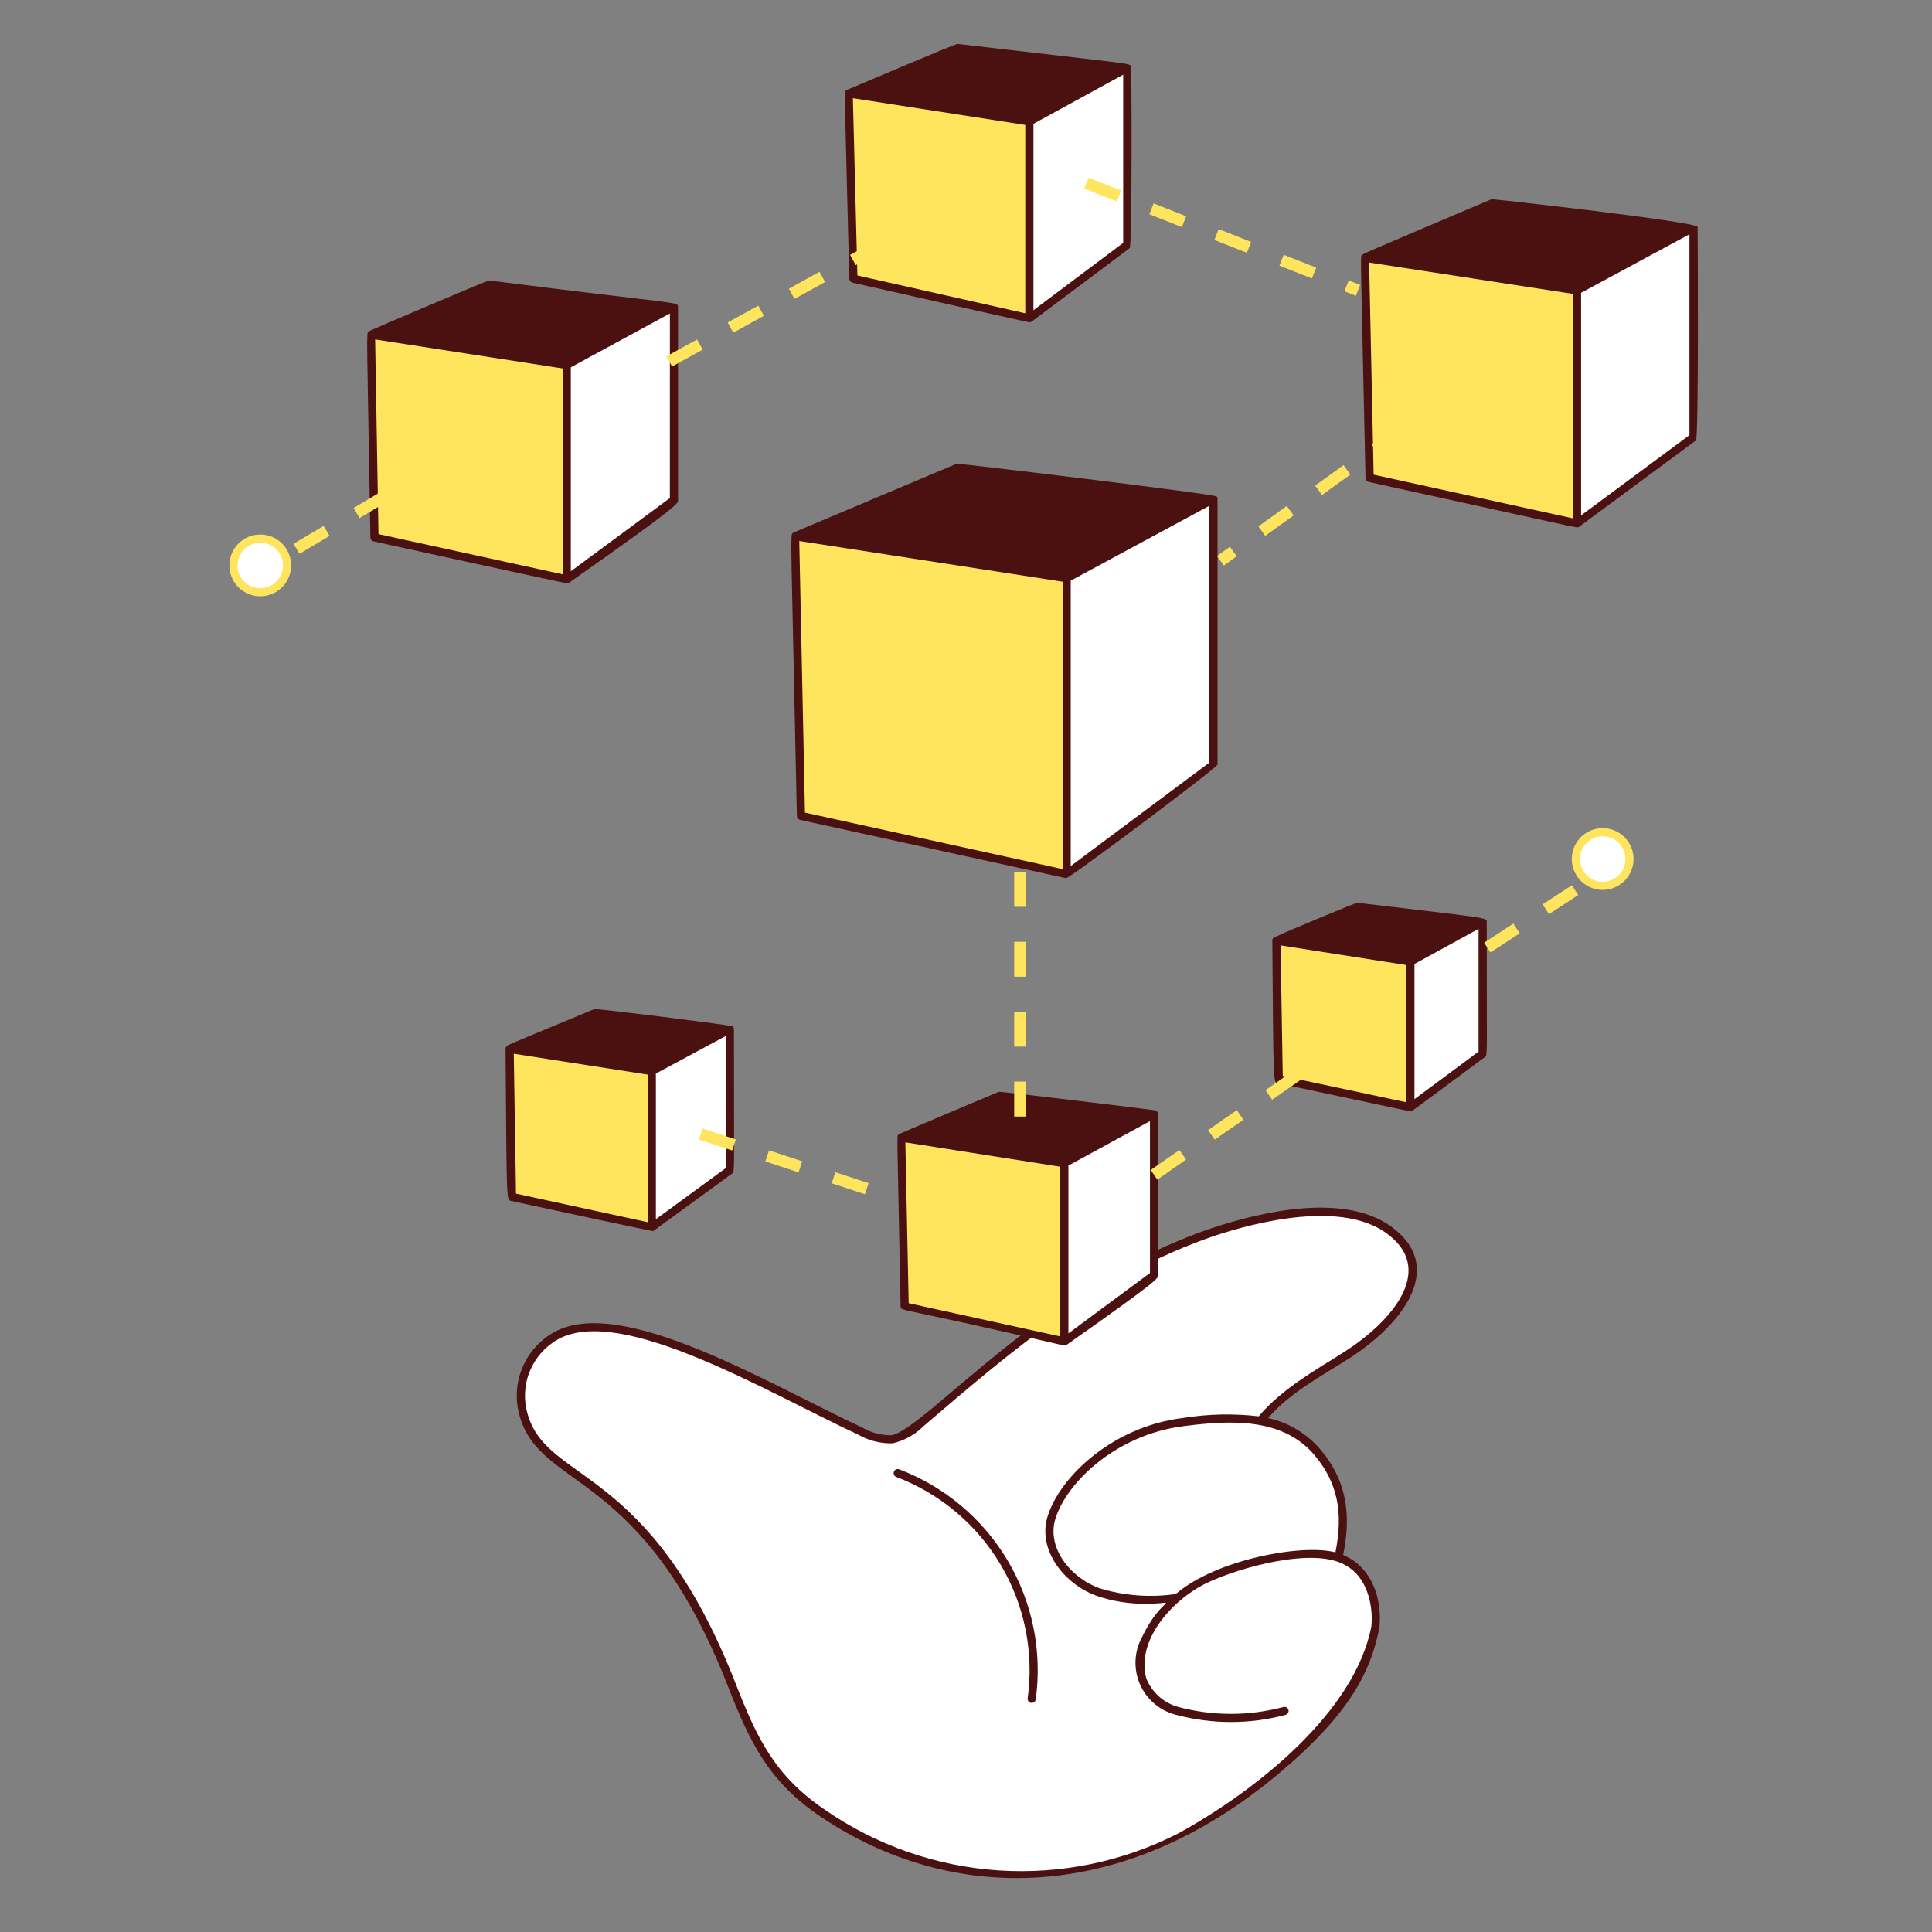 <svg width="154" height="154" viewBox="0 0 154 154" fill="none" xmlns="http://www.w3.org/2000/svg">
<rect x="0" y="0" width="154" height="154" fill="#808080" stroke="none"/>
<path d="M107.314 108.042C110.381 106.092 115.117 101.634 111.03 98.289C107.502 95.317 100.626 96.896 96.725 98.196C87.622 101.263 80.563 107.299 73.41 113.43C72.773 114.073 71.969 114.524 71.089 114.734C70.209 114.75 69.342 114.525 68.581 114.083C61.16 110.612 49.559 103.619 44.338 106.467C43.25 107.067 42.4 108.019 41.927 109.168C41.455 110.316 41.387 111.591 41.737 112.783C42.603 115.866 45.916 117.334 48.239 119.192C52.326 122.536 55.484 127.459 57.527 132.289C59.577 137.177 60.553 141.147 65.608 144.55C69.756 147.393 74.593 149.065 79.611 149.392C84.629 149.719 89.642 148.688 94.124 146.407C100.329 142.985 108.309 136.649 109.636 129.688C109.854 127.405 108.999 124.964 106.697 124.155C107.885 117.995 104.957 114.057 100.491 113.255C102.264 110.943 104.89 109.594 107.314 108.042Z" fill="white"/>
<path d="M111.239 98.041C107.52 94.909 100.485 96.601 96.621 97.887C83.262 102.386 73.933 113.741 71.089 114.405C70.257 114.421 69.436 114.206 68.719 113.784C61.128 110.236 49.578 103.233 44.183 106.177C43.032 106.815 42.132 107.825 41.63 109.041C41.128 110.258 41.055 111.609 41.422 112.873C43.096 118.827 51.227 117.002 58.04 134.451C59.771 138.878 61.274 142.023 65.419 144.812C75.78 151.786 89.436 151.859 101.941 141.362C107.317 136.85 109.243 133.474 109.957 129.714C110.176 127.419 109.357 124.917 107.058 123.942C107.065 123.928 107.069 123.913 107.072 123.897C107.775 120.467 107.183 117.873 105.336 115.641C104.251 114.317 102.752 113.399 101.081 113.034C102.8 111.026 105.254 109.741 107.486 108.314C111.709 105.632 115.125 101.22 111.239 98.041ZM104.838 116.059C106.572 118.154 107.104 120.493 106.448 123.738C103.826 123.041 96.96 124.282 93.72 127.059C91.684 127.357 89.608 127.2 87.641 126.599C85.525 125.837 83.601 123.682 84.037 121.402C84.673 118.537 88.722 114.348 94.442 113.666C98.172 113.193 102.305 112.998 104.838 116.056V116.059ZM107.138 107.772C105.119 109.064 102.226 110.641 100.333 112.895C98.347 112.661 96.338 112.702 94.363 113.018C88.376 113.729 84.095 118.14 83.399 121.267C82.893 123.898 85.044 126.354 87.417 127.207C88.707 127.648 90.064 127.86 91.427 127.834C94.151 127.834 92.676 127.051 91.039 130.483C90.722 131.057 90.543 131.696 90.513 132.351C90.484 133.005 90.606 133.658 90.869 134.258C91.132 134.858 91.53 135.39 92.031 135.812C92.531 136.234 93.123 136.536 93.758 136.693C96.613 137.453 99.617 137.453 102.472 136.693C102.513 136.682 102.552 136.663 102.586 136.637C102.62 136.612 102.648 136.579 102.67 136.542C102.691 136.505 102.705 136.464 102.711 136.422C102.716 136.38 102.714 136.337 102.703 136.295C102.692 136.254 102.673 136.215 102.647 136.181C102.621 136.148 102.588 136.119 102.551 136.098C102.514 136.076 102.474 136.062 102.431 136.057C102.389 136.051 102.346 136.054 102.305 136.065C99.561 136.795 96.675 136.795 93.932 136.065C93.357 135.909 92.826 135.621 92.381 135.224C91.936 134.827 91.59 134.333 91.369 133.779C90.543 130.75 93.449 127.492 96.207 126.173C98.823 124.925 104.766 123.279 107.252 124.771C108.912 125.645 109.481 127.853 109.313 129.624C108.003 136.504 100.08 142.746 93.971 146.116C89.545 148.388 84.586 149.417 79.622 149.093C74.658 148.769 69.875 147.104 65.782 144.276C61.718 141.542 60.297 138.44 58.646 134.216C51.772 116.613 43.626 118.3 42.051 112.698C41.724 111.576 41.788 110.377 42.231 109.296C42.675 108.216 43.472 107.317 44.492 106.749C49.565 103.984 61.131 110.966 68.408 114.356C69.244 114.835 70.196 115.074 71.159 115.046C72.093 114.829 72.946 114.354 73.623 113.675C80.573 107.717 87.759 101.56 96.828 98.503C99.833 97.502 107.214 95.499 110.824 98.54C114.322 101.403 110.854 105.405 107.139 107.769L107.138 107.772Z" fill="#4B1010"/>
<path d="M81.913 135.398C82.425 131.702 81.668 127.94 79.766 124.73C77.863 121.519 74.927 119.05 71.438 117.725C71.378 117.702 71.327 117.661 71.29 117.609C71.254 117.557 71.233 117.495 71.232 117.432C71.23 117.368 71.247 117.305 71.281 117.251C71.315 117.197 71.364 117.154 71.422 117.128C71.499 117.092 71.587 117.088 71.668 117.117C75.293 118.494 78.345 121.06 80.323 124.396C82.3 127.733 83.088 131.642 82.555 135.483C82.538 135.563 82.491 135.633 82.424 135.68C82.358 135.727 82.276 135.748 82.195 135.737C82.114 135.726 82.04 135.685 81.988 135.623C81.936 135.56 81.909 135.48 81.913 135.398Z" fill="#4B1010"/>
<path d="M96.725 39.771V60.949L85.022 69.68V46.087L96.725 39.771Z" fill="white"/>
<path d="M85.022 46.087L63.38 42.744L63.844 65.036L85.022 69.68V46.087Z" fill="#FFE55D"/>
<path d="M96.987 39.578C96.777 39.368 76.362 36.92 76.257 36.964L63.217 42.462C62.96 42.605 63.058 42.467 63.519 65.043C63.521 65.116 63.547 65.186 63.593 65.243C63.639 65.299 63.703 65.338 63.775 65.354L84.978 70.002C85.236 70.038 97.049 61.177 97.049 60.947V39.819C97.061 39.733 97.038 39.647 96.987 39.578ZM63.71 43.124L84.699 46.366V69.277L64.164 64.773L63.71 43.124ZM96.4 60.786L85.348 69.032V46.282L96.4 40.316V60.786Z" fill="#4B1010"/>
<path d="M134.994 18.129V34.849L125.706 41.722V23.145L134.994 18.129Z" fill="white"/>
<path d="M125.706 23.145L108.801 20.544L109.172 38.099L125.706 41.722V23.145Z" fill="#FFE55D"/>
<path d="M135.317 18.09C135.267 17.673 118.968 15.846 118.89 15.879C108.506 20.285 108.631 20.233 108.535 20.356C108.441 20.493 108.458 20.371 108.847 38.105C108.848 38.179 108.874 38.249 108.92 38.306C108.967 38.362 109.031 38.401 109.102 38.417C125.806 42.083 125.658 42.075 125.817 42.026L135.184 35.11C135.415 34.941 135.326 18.167 135.317 18.09ZM109.134 20.927L125.38 23.426V41.318L109.492 37.837L109.134 20.927ZM134.666 34.687L126.028 41.08V23.339L134.666 18.674V34.687Z" fill="#4B1010"/>
<path d="M89.853 5.403V19.522L82.05 25.374V9.676L89.853 5.403Z" fill="white"/>
<path d="M82.05 9.676L67.652 7.447L68.024 22.215L82.05 25.374V9.676Z" fill="#FFE55D"/>
<path d="M90.155 5.286C90.059 5.02 90.161 5.116 76.329 3.501C76.14 3.479 67.386 7.236 67.464 7.182C67.278 7.312 67.325 7.187 67.699 22.224C67.701 22.296 67.728 22.365 67.773 22.421C67.819 22.476 67.882 22.515 67.953 22.531C82.138 25.718 82.012 25.723 82.154 25.68C82.243 25.644 82.164 25.687 90.047 19.779C90.25 19.631 90.205 5.427 90.155 5.286ZM67.984 7.827L81.724 9.958V24.971L68.343 21.958L67.984 7.827ZM89.53 19.359L82.377 24.727V9.868L89.53 5.952V19.359Z" fill="#4B1010"/>
<path d="M53.719 24.445V39.864L45.174 46.18V29.089L53.719 24.445Z" fill="white"/>
<path d="M45.174 29.089L29.569 26.674L29.847 42.836L45.174 46.18V29.089Z" fill="#FFE55D"/>
<path d="M54.045 24.443C54.045 24.036 54.068 24.271 38.99 22.357C38.851 22.34 29.459 26.356 29.388 26.405C29.184 26.544 29.248 26.41 29.523 42.842C29.524 42.915 29.55 42.986 29.597 43.042C29.643 43.099 29.707 43.138 29.779 43.154C29.855 43.171 45.134 46.518 45.227 46.502C45.249 46.498 45.269 46.492 45.289 46.484L45.303 46.478L45.327 46.467L45.365 46.442C54.273 40.188 54.045 40.118 54.045 39.861V24.443ZM29.901 27.057L44.852 29.37V45.778L30.169 42.573L29.901 27.057ZM53.395 39.7L45.499 45.535V29.28L53.397 24.986L53.395 39.7Z" fill="#4B1010"/>
<path d="M58.178 82.034V93.274L51.954 97.825V85.379L58.178 82.034Z" fill="white"/>
<path d="M51.954 85.379L40.622 83.614L40.808 95.41L51.954 97.825V85.379Z" fill="#FFE55D"/>
<path d="M58.35 81.794C57.456 81.613 47.519 80.372 47.369 80.434C42.112 82.625 40.862 83.124 40.515 83.305C40.451 83.329 40.395 83.371 40.356 83.428C40.318 83.484 40.297 83.551 40.297 83.619C40.392 95.734 40.347 95.642 40.739 95.727C44.106 96.459 51.987 98.153 52.069 98.129L58.369 93.534C58.576 93.38 58.503 93.534 58.503 82.068C58.503 81.948 58.476 81.819 58.35 81.794ZM40.953 83.994L51.629 85.657V97.422L41.129 95.144L40.953 83.994ZM57.852 93.108L52.28 97.184V85.573L57.852 82.578V93.108Z" fill="#4B1010"/>
<path d="M91.988 88.815V101.634L84.836 106.928V92.716L91.988 88.815Z" fill="white"/>
<path d="M84.836 92.716L71.832 90.673L72.11 104.141L84.836 106.928V92.716Z" fill="#FFE55D"/>
<path d="M92.311 88.758C92.299 88.699 92.272 88.644 92.231 88.599C92.191 88.554 92.139 88.521 92.081 88.503C92.005 88.479 79.731 86.975 79.603 87.029C71.585 90.421 71.664 90.376 71.595 90.453C71.48 90.453 71.528 90.895 71.789 104.148C71.796 104.546 71.774 104.198 84.769 107.246C84.814 107.257 84.862 107.258 84.907 107.248C84.953 107.238 84.995 107.218 85.032 107.189C92.527 101.921 92.316 101.888 92.316 101.633L92.311 88.758ZM72.165 91.058L84.51 92.999V106.528L72.431 103.879L72.165 91.058ZM91.664 101.473L85.162 106.286V92.909L91.664 89.363V101.473Z" fill="#4B1010"/>
<path d="M118.182 73.489V83.985L112.423 88.258V76.647L118.182 73.489Z" fill="white"/>
<path d="M112.423 76.647L101.742 74.975L101.927 86.029L112.423 88.258V76.647Z" fill="#FFE55D"/>
<path d="M108.19 71.958C108.101 71.948 102.797 74.136 101.685 74.668C101.595 74.711 101.414 74.736 101.417 74.981C101.512 86.324 101.467 86.263 101.86 86.346L112.35 88.575C112.558 88.616 112.065 88.913 118.376 84.246C118.581 84.093 118.508 84.246 118.508 73.489C118.508 73.113 118.471 73.186 108.19 71.958ZM102.073 75.356L112.098 76.925V87.86L102.248 85.767L102.073 75.356ZM117.857 83.822L112.748 87.612V76.84L117.857 74.039V83.822Z" fill="#4B1010"/>
<path d="M53.569 29.217L53.12 28.404L55.562 27.057L56.011 27.869L53.569 29.217ZM58.451 26.52L58.002 25.706L60.442 24.36L60.89 25.174L58.451 26.52ZM63.33 23.826L62.881 23.014L65.321 21.666L65.77 22.48L63.33 23.826ZM68.209 21.133L67.76 20.32L70.2 18.973L70.649 19.786L68.209 21.133ZM73.089 18.44L72.639 17.626L73.651 17.068L74.1 17.881L73.089 18.44Z" fill="#FFE55D"/>
<path d="M108.073 23.576L107.166 23.218L107.506 22.354L108.414 22.712L108.073 23.576ZM104.573 22.196L101.982 21.173L102.323 20.309L104.914 21.332L104.573 22.196ZM99.39 20.15L96.798 19.126L97.139 18.262L99.731 19.286L99.39 20.15ZM94.207 18.101L91.615 17.078L91.956 16.213L94.548 17.237L94.207 18.101ZM89.023 16.055L86.431 15.031L86.769 14.167L89.361 15.191L89.023 16.055Z" fill="#FFE55D"/>
<path d="M97.553 45.075L97.012 44.321L98.041 43.581L98.583 44.336L97.553 45.075ZM100.85 42.709L100.308 41.956L102.571 40.329L103.114 41.083L100.85 42.709ZM105.374 39.457L104.832 38.703L107.095 37.077L107.637 37.832L105.374 39.457ZM109.898 36.206L109.356 35.451L111.619 33.826L112.161 34.58L109.898 36.206ZM114.422 32.954L113.882 32.194L116.146 30.569L116.688 31.323L114.422 32.954Z" fill="#FFE55D"/>
<path d="M68.944 95.193L66.297 94.321L66.587 93.439L69.234 94.311L68.944 95.193ZM63.654 93.45L61.006 92.578L61.297 91.696L63.944 92.568L63.654 93.45ZM58.363 91.707L55.716 90.835L56.007 89.953L58.653 90.825L58.363 91.707Z" fill="#FFE55D"/>
<path d="M92.254 94.027L91.723 93.26L94.01 91.668L94.541 92.43L92.254 94.027ZM96.828 90.843L96.298 90.081L98.585 88.489L99.115 89.255L96.828 90.843ZM101.403 87.659L100.872 86.897L103.159 85.305L103.69 86.067L101.403 87.659Z" fill="#FFE55D"/>
<path d="M81.771 89.001H80.842V86.214H81.771V89.001ZM81.771 83.427H80.842V80.641H81.771V83.427ZM81.771 77.855H80.842V75.068H81.771V77.855ZM81.771 72.281H80.842V69.495H81.771V72.281Z" fill="#FFE55D"/>
<path d="M23.874 44.143L23.398 43.345L25.792 41.919L26.268 42.717L23.874 44.143ZM28.661 41.291L28.186 40.492L30.581 39.066L31.056 39.861L28.661 41.291ZM33.45 38.438L32.974 37.64L35.368 36.214L35.843 37.012L33.45 38.438Z" fill="#FFE55D"/>
<path d="M118.808 75.921L118.299 75.144L120.63 73.617L121.139 74.394L118.808 75.921ZM123.47 72.867L122.961 72.09L125.291 70.563L125.801 71.34L123.47 72.867Z" fill="#FFE55D"/>
<path d="M20.745 47.202C21.311 47.202 21.854 46.977 22.255 46.577C22.656 46.176 22.881 45.633 22.881 45.066C22.881 44.499 22.656 43.956 22.255 43.556C21.854 43.155 21.311 42.93 20.745 42.93C20.178 42.93 19.635 43.155 19.234 43.556C18.834 43.956 18.608 44.499 18.608 45.066C18.608 45.633 18.834 46.176 19.234 46.577C19.635 46.977 20.178 47.202 20.745 47.202Z" fill="white"/>
<path d="M20.745 47.529C20.092 47.529 19.466 47.27 19.004 46.808C18.543 46.346 18.283 45.72 18.283 45.067C18.283 44.414 18.543 43.788 19.004 43.327C19.466 42.865 20.092 42.605 20.745 42.605C21.398 42.605 22.024 42.865 22.485 43.327C22.947 43.788 23.206 44.414 23.206 45.067C23.206 45.72 22.947 46.346 22.485 46.808C22.024 47.27 21.398 47.529 20.745 47.529ZM20.745 43.256C20.507 43.256 20.271 43.302 20.051 43.394C19.831 43.484 19.631 43.618 19.462 43.786C19.294 43.955 19.16 44.154 19.069 44.374C18.978 44.594 18.931 44.83 18.931 45.068C18.931 45.306 18.977 45.542 19.069 45.762C19.16 45.982 19.293 46.182 19.461 46.351C19.63 46.519 19.829 46.653 20.049 46.744C20.269 46.835 20.505 46.882 20.743 46.883C21.224 46.883 21.686 46.692 22.026 46.352C22.367 46.012 22.558 45.55 22.558 45.069C22.558 44.588 22.367 44.126 22.027 43.786C21.687 43.446 21.226 43.254 20.745 43.254V43.256Z" fill="#FFE55D"/>
<path d="M127.749 70.609C128.316 70.609 128.859 70.384 129.26 69.984C129.661 69.583 129.886 69.04 129.886 68.473C129.886 67.907 129.661 67.363 129.26 66.963C128.859 66.562 128.316 66.337 127.749 66.337C127.183 66.337 126.64 66.562 126.239 66.963C125.838 67.363 125.613 67.907 125.613 68.473C125.613 69.04 125.838 69.583 126.239 69.984C126.64 70.384 127.183 70.609 127.749 70.609Z" fill="white"/>
<path d="M127.749 70.935C127.385 70.935 127.026 70.854 126.696 70.699C126.367 70.543 126.077 70.317 125.846 70.035C125.615 69.754 125.449 69.425 125.36 69.072C125.272 68.718 125.263 68.35 125.334 67.993C125.428 67.515 125.663 67.076 126.007 66.732C126.351 66.387 126.79 66.153 127.268 66.058C127.625 65.987 127.993 65.997 128.346 66.085C128.699 66.174 129.028 66.339 129.31 66.57C129.591 66.801 129.818 67.091 129.974 67.42C130.129 67.749 130.21 68.109 130.211 68.473C130.21 69.125 129.95 69.751 129.489 70.213C129.028 70.674 128.402 70.934 127.749 70.935ZM127.749 66.662C127.391 66.662 127.041 66.769 126.744 66.968C126.446 67.167 126.214 67.45 126.077 67.781C125.94 68.112 125.904 68.476 125.973 68.827C126.043 69.178 126.215 69.501 126.467 69.755C126.721 70.008 127.044 70.18 127.395 70.25C127.747 70.32 128.111 70.284 128.442 70.147C128.774 70.01 129.057 69.778 129.256 69.48C129.455 69.182 129.561 68.831 129.56 68.473C129.56 67.993 129.369 67.532 129.029 67.193C128.69 66.853 128.229 66.662 127.749 66.662Z" fill="#FFE55D"/>
</svg>
